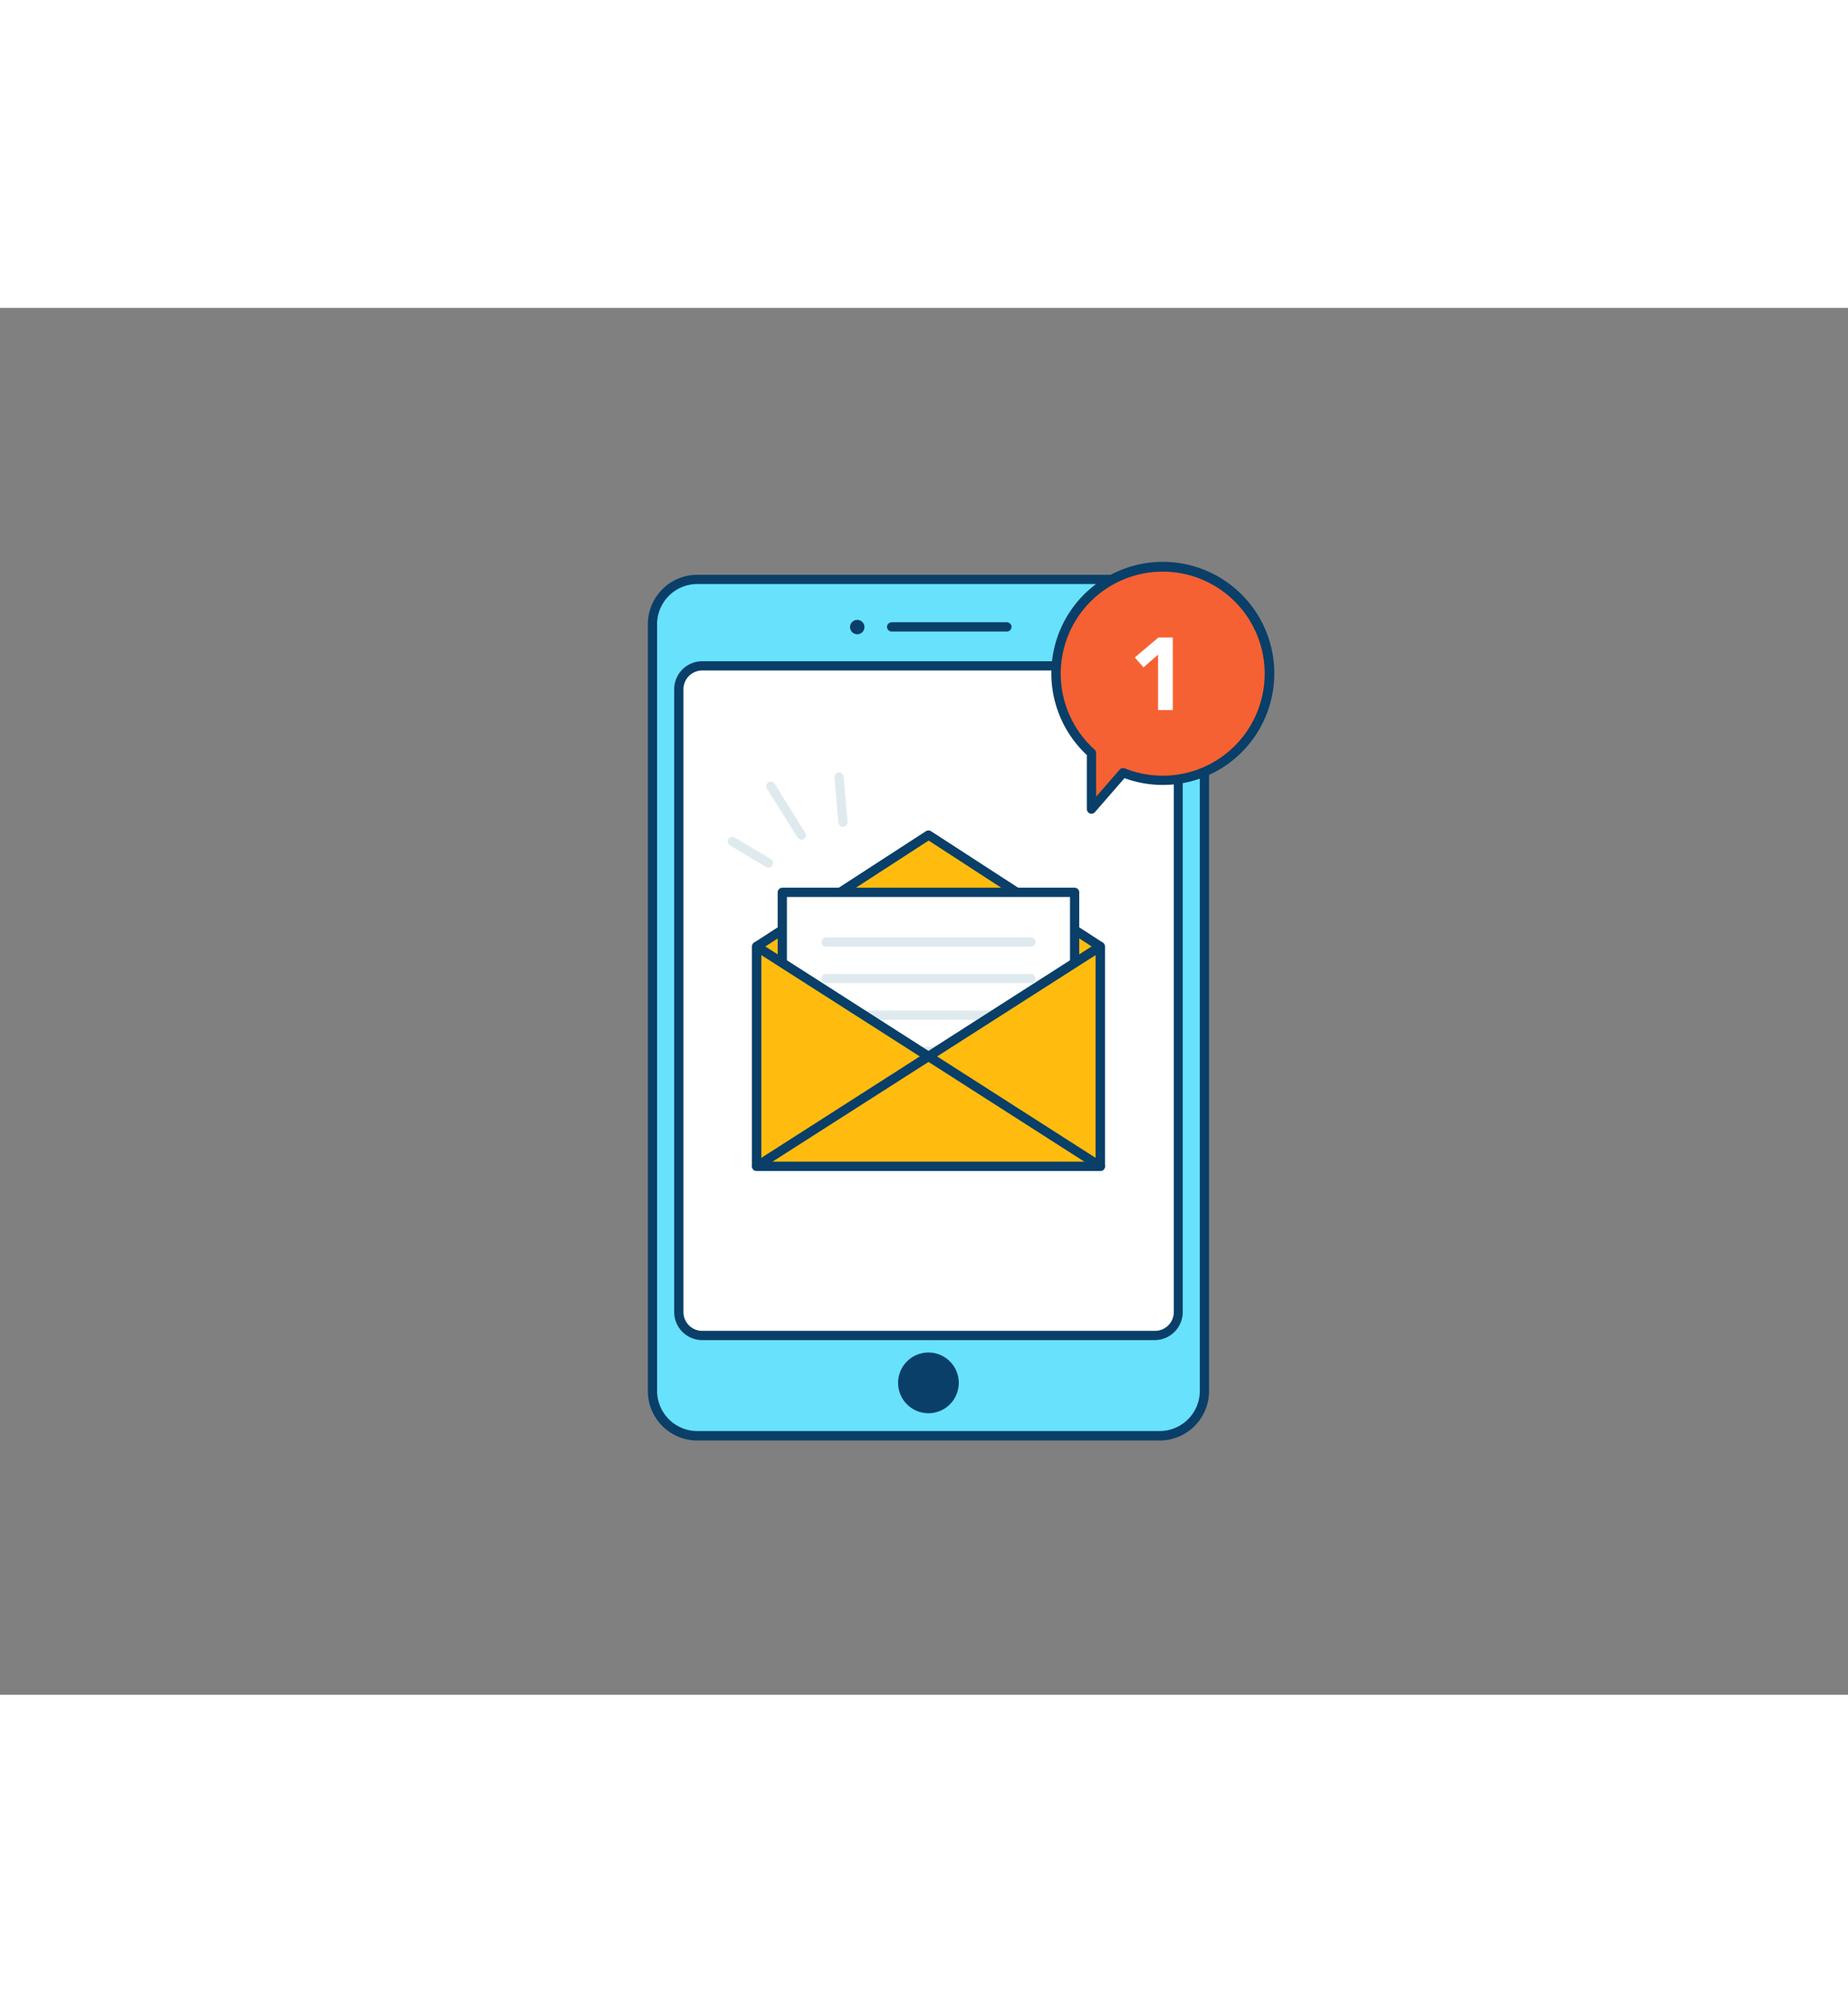 <svg xmlns="http://www.w3.org/2000/svg" viewBox="0 0 400 300" data-imageid="team-building-9" imageName="New Message" class="illustrations_image" style="width: 277px;"><rect x="0" y="0" width="400" height="300" fill="#808080" stroke="none"/><g id="_04_new_message_outline" data-name="#04_new_message_outline"><rect x="141.23" y="58.73" width="119.47" height="185.23" rx="9.69" fill="#68e1fd" class="target-color"/><path d="M251,245H150.92a10.7,10.7,0,0,1-10.69-10.69V68.42a10.7,10.7,0,0,1,10.69-10.69H251a10.7,10.7,0,0,1,10.7,10.69V234.26A10.7,10.7,0,0,1,251,245ZM150.92,59.73a8.7,8.7,0,0,0-8.69,8.69V234.26a8.7,8.7,0,0,0,8.69,8.69H251a8.7,8.7,0,0,0,8.7-8.69V68.42a8.7,8.7,0,0,0-8.7-8.69Z" fill="#093f68"/><rect x="146.91" y="77.43" width="108.11" height="144.86" rx="5.07" fill="#fff"/><path d="M250,223.28H152a6.07,6.07,0,0,1-6.07-6.06V82.5A6.07,6.07,0,0,1,152,76.43h98A6.08,6.08,0,0,1,256,82.5V217.22A6.08,6.08,0,0,1,250,223.28ZM152,78.43a4.07,4.07,0,0,0-4.07,4.07V217.22a4.07,4.07,0,0,0,4.07,4.06h98a4.07,4.07,0,0,0,4.07-4.06V82.5A4.07,4.07,0,0,0,250,78.43Z" fill="#093f68"/><circle cx="185.55" cy="69.04" r="1.56" fill="#093f68"/><path d="M217.94,70H193a1,1,0,0,1,0-2h24.94a1,1,0,0,1,0,2Z" fill="#093f68"/><circle cx="200.96" cy="232.53" r="6.57" fill="#093f68"/><polygon points="163.79 185.68 238.14 185.68 238.14 138.12 200.96 114.03 163.79 138.12 163.79 185.68" fill="#ffbc0e"/><path d="M238.14,186.68H163.79a1,1,0,0,1-1-1V138.12a1,1,0,0,1,.46-.84l37.17-24.09a1,1,0,0,1,1.09,0l37.17,24.09a1,1,0,0,1,.46.84v47.56A1,1,0,0,1,238.14,186.68Zm-73.35-2h72.35v-46L201,115.22l-36.17,23.45Z" fill="#093f68"/><rect x="169.33" y="126.42" width="63.27" height="56.14" fill="#fff"/><path d="M232.6,183.56H169.33a1,1,0,0,1-1-1V126.42a1,1,0,0,1,1-1H232.6a1,1,0,0,1,1,1v56.14A1,1,0,0,1,232.6,183.56Zm-62.27-2H231.6V127.42H170.33Z" fill="#093f68"/><path d="M223.12,138.18H178.81a1,1,0,0,1,0-2h44.31a1,1,0,0,1,0,2Z" fill="#dfeaef"/><path d="M223.12,146.07H178.81a1,1,0,0,1,0-2h44.31a1,1,0,0,1,0,2Z" fill="#dfeaef"/><path d="M223.12,154H178.81a1,1,0,0,1,0-2h44.31a1,1,0,0,1,0,2Z" fill="#dfeaef"/><path d="M223.12,161.84H178.81a1,1,0,0,1,0-2h44.31a1,1,0,0,1,0,2Z" fill="#dfeaef"/><polygon points="238.14 185.68 163.79 185.68 163.79 138.12 238.14 185.68" fill="#ffbc0e"/><path d="M238.14,186.68H163.79a1,1,0,0,1-1-1V138.12a1,1,0,0,1,1.54-.84l74.35,47.56a1,1,0,0,1-.54,1.84Zm-73.35-2h69.93L164.79,140Z" fill="#093f68"/><polygon points="163.79 185.68 238.14 185.68 238.14 138.12 163.79 185.68" fill="#ffbc0e"/><path d="M238.14,186.68H163.79a1,1,0,0,1-.54-1.84l74.35-47.56a1,1,0,0,1,1.54.84v47.56A1,1,0,0,1,238.14,186.68Zm-70.93-2h69.93V140Z" fill="#093f68"/><path d="M238.14,186.68a1,1,0,0,1-.54-.15l-37.18-23.78a1,1,0,0,1,1.08-1.69l37.18,23.78a1,1,0,0,1,.3,1.38A1,1,0,0,1,238.14,186.68Z" fill="#093f68"/><path d="M251.66,56.05a23.06,23.06,0,0,0-15.41,40.23v12.14l6.85-7.88a23.07,23.07,0,1,0,8.56-44.49Z" fill="#f56132"/><path d="M236.25,109.42a.87.87,0,0,1-.35-.07,1,1,0,0,1-.65-.93V96.72a24.13,24.13,0,1,1,8.15,5L237,109.07A1,1,0,0,1,236.25,109.42Zm15.41-52.37a22.07,22.07,0,0,0-14.74,38.49,1,1,0,0,1,.33.74v9.46l5.1-5.86a1,1,0,0,1,1.12-.27,22.07,22.07,0,1,0,8.19-42.56Z" fill="#093f68"/><path d="M250.66,75l-3.15,2.77-1.88-2.17,5.12-4.32h3.1V87h-3.19Z" fill="#fff"/><path d="M182.47,112.23a1,1,0,0,1-1-.91l-.85-9.76a1,1,0,0,1,.91-1.08,1,1,0,0,1,1.08.91l.85,9.76a1,1,0,0,1-.91,1.08Z" fill="#dfeaef"/><path d="M173.46,115a1,1,0,0,1-.85-.47L166,104a1,1,0,0,1,.33-1.38,1,1,0,0,1,1.37.33l6.57,10.58a1,1,0,0,1-.32,1.38A1,1,0,0,1,173.46,115Z" fill="#dfeaef"/><path d="M166.35,121.1a1,1,0,0,1-.51-.14l-7.91-4.74a1,1,0,0,1,1-1.72l7.91,4.74a1,1,0,0,1-.52,1.86Z" fill="#dfeaef"/></g></svg>